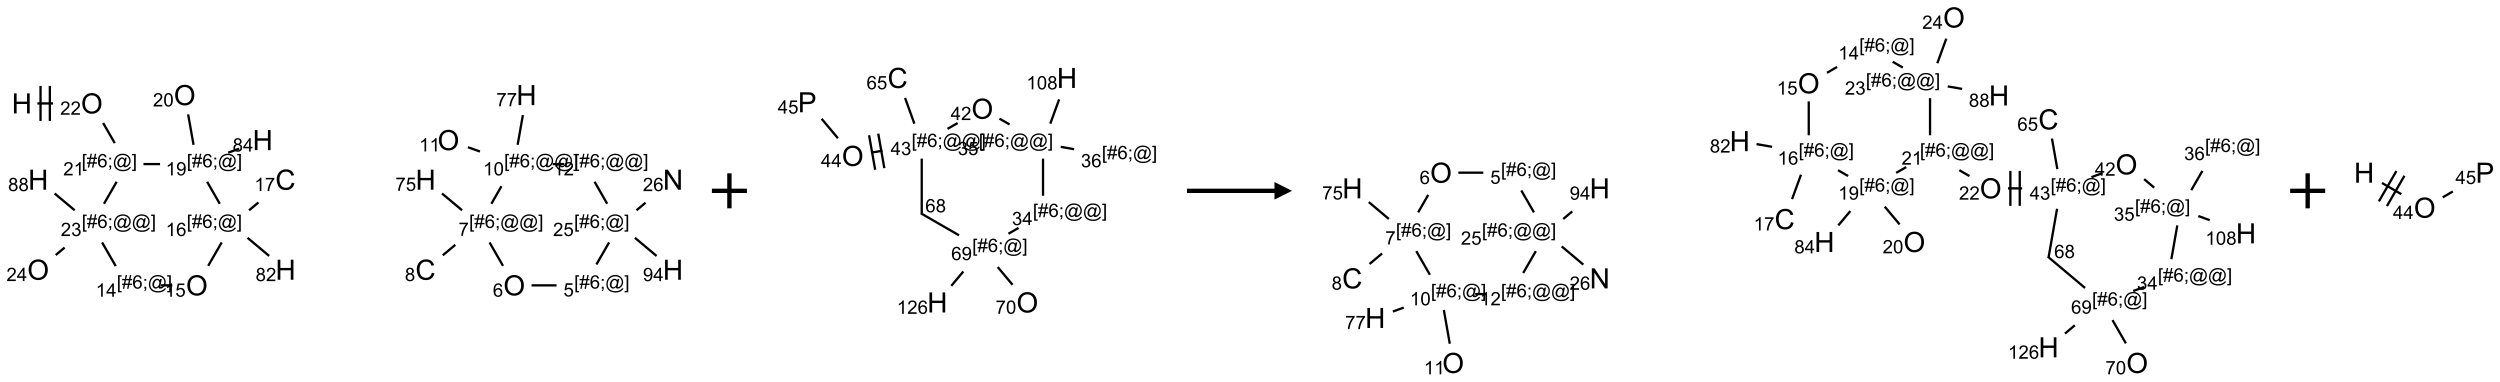 <?xml version="1.0" encoding="UTF-8"?>
<svg xmlns="http://www.w3.org/2000/svg" xmlns:xlink="http://www.w3.org/1999/xlink" width="1428" height="218" viewBox="0 0 1428 218">
<defs>
<g>
<g id="glyph-0-0">
<path d="M 2 0 L 2 -10 L 10 -10 L 10 0 Z M 2.25 -0.25 L 9.75 -0.25 L 9.75 -9.75 L 2.25 -9.75 Z M 2.25 -0.25 "/>
</g>
<g id="glyph-0-1">
<path d="M 1.281 0 L 1.281 -11.453 L 2.797 -11.453 L 2.797 -6.75 L 8.75 -6.75 L 8.75 -11.453 L 10.266 -11.453 L 10.266 0 L 8.75 0 L 8.75 -5.398 L 2.797 -5.398 L 2.797 0 Z M 1.281 0 "/>
</g>
<g id="glyph-0-2">
<path d="M 0.773 -5.578 C 0.773 -7.48 1.285 -8.969 2.305 -10.043 C 3.324 -11.117 4.645 -11.656 6.258 -11.656 C 7.316 -11.656 8.27 -11.402 9.117 -10.898 C 9.965 -10.395 10.613 -9.688 11.059 -8.785 C 11.504 -7.883 11.727 -6.855 11.727 -5.711 C 11.727 -4.551 11.492 -3.512 11.023 -2.594 C 10.555 -1.676 9.891 -0.984 9.031 -0.512 C 8.172 -0.039 7.246 0.195 6.25 0.195 C 5.172 0.195 4.207 -0.066 3.359 -0.586 C 2.512 -1.105 1.867 -1.816 1.43 -2.719 C 0.992 -3.621 0.773 -4.574 0.773 -5.578 Z M 2.336 -5.555 C 2.336 -4.176 2.707 -3.086 3.449 -2.293 C 4.191 -1.5 5.121 -1.102 6.242 -1.102 C 7.383 -1.102 8.32 -1.504 9.059 -2.305 C 9.797 -3.105 10.164 -4.246 10.164 -5.719 C 10.164 -6.652 10.008 -7.465 9.691 -8.16 C 9.375 -8.855 8.914 -9.395 8.309 -9.777 C 7.703 -10.16 7.02 -10.352 6.266 -10.352 C 5.191 -10.352 4.27 -9.984 3.496 -9.246 C 2.723 -8.508 2.336 -7.277 2.336 -5.555 Z M 2.336 -5.555 "/>
</g>
<g id="glyph-0-3">
<path d="M 9.406 -4.016 L 10.922 -3.633 C 10.605 -2.387 10.031 -1.438 9.207 -0.785 C 8.383 -0.133 7.371 0.195 6.18 0.195 C 4.945 0.195 3.941 -0.055 3.168 -0.559 C 2.395 -1.062 1.805 -1.789 1.402 -2.742 C 1 -3.695 0.797 -4.719 0.797 -5.812 C 0.797 -7.004 1.023 -8.047 1.48 -8.934 C 1.938 -9.82 2.586 -10.496 3.426 -10.957 C 4.266 -11.418 5.191 -11.648 6.203 -11.648 C 7.348 -11.648 8.312 -11.355 9.094 -10.773 C 9.875 -10.191 10.418 -9.371 10.727 -8.312 L 9.234 -7.961 C 8.969 -8.793 8.582 -9.402 8.078 -9.781 C 7.574 -10.16 6.938 -10.352 6.172 -10.352 C 5.293 -10.352 4.555 -10.141 3.965 -9.719 C 3.375 -9.297 2.957 -8.73 2.719 -8.02 C 2.48 -7.309 2.359 -6.574 2.359 -5.82 C 2.359 -4.848 2.5 -3.996 2.785 -3.27 C 3.07 -2.543 3.512 -2 4.109 -1.641 C 4.707 -1.281 5.355 -1.102 6.055 -1.102 C 6.902 -1.102 7.621 -1.348 8.211 -1.836 C 8.801 -2.324 9.199 -3.051 9.406 -4.016 Z M 9.406 -4.016 "/>
</g>
<g id="glyph-0-4">
<path d="M 1.219 0 L 1.219 -11.453 L 2.773 -11.453 L 8.789 -2.461 L 8.789 -11.453 L 10.242 -11.453 L 10.242 0 L 8.688 0 L 2.672 -9 L 2.672 0 Z M 1.219 0 "/>
</g>
<g id="glyph-0-5">
<path d="M 1.234 0 L 1.234 -11.453 L 5.555 -11.453 C 6.316 -11.453 6.895 -11.418 7.297 -11.344 C 7.859 -11.25 8.332 -11.07 8.711 -10.809 C 9.09 -10.547 9.398 -10.176 9.629 -9.703 C 9.859 -9.23 9.977 -8.707 9.977 -8.141 C 9.977 -7.168 9.668 -6.344 9.047 -5.668 C 8.426 -4.992 7.309 -4.656 5.688 -4.656 L 2.75 -4.656 L 2.75 0 Z M 2.75 -6.008 L 5.711 -6.008 C 6.691 -6.008 7.387 -6.191 7.797 -6.555 C 8.207 -6.918 8.414 -7.434 8.414 -8.094 C 8.414 -8.574 8.293 -8.984 8.051 -9.324 C 7.809 -9.664 7.488 -9.891 7.094 -10 C 6.84 -10.066 6.367 -10.102 5.68 -10.102 L 2.75 -10.102 Z M 2.75 -6.008 "/>
</g>
<g id="glyph-1-0">
<path d="M 1.332 0 L 1.332 -6.668 L 6.668 -6.668 L 6.668 0 Z M 1.5 -0.168 L 6.5 -0.168 L 6.5 -6.5 L 1.5 -6.5 Z M 1.5 -0.168 "/>
</g>
<g id="glyph-1-1">
<path d="M 5.371 -0.902 L 5.371 0 L 0.324 0 C 0.316 -0.227 0.352 -0.441 0.434 -0.652 C 0.562 -0.996 0.766 -1.332 1.051 -1.668 C 1.332 -2 1.742 -2.387 2.277 -2.824 C 3.105 -3.504 3.668 -4.043 3.957 -4.441 C 4.25 -4.84 4.395 -5.215 4.395 -5.566 C 4.395 -5.938 4.262 -6.254 3.996 -6.508 C 3.73 -6.762 3.387 -6.891 2.957 -6.891 C 2.508 -6.891 2.145 -6.754 1.875 -6.484 C 1.605 -6.215 1.469 -5.84 1.465 -5.359 L 0.5 -5.457 C 0.566 -6.176 0.812 -6.727 1.246 -7.102 C 1.676 -7.477 2.254 -7.668 2.98 -7.668 C 3.711 -7.668 4.293 -7.465 4.719 -7.059 C 5.145 -6.652 5.359 -6.148 5.359 -5.547 C 5.359 -5.242 5.297 -4.941 5.172 -4.645 C 5.047 -4.352 4.84 -4.039 4.551 -3.715 C 4.262 -3.387 3.777 -2.938 3.105 -2.371 C 2.543 -1.898 2.18 -1.578 2.02 -1.41 C 1.859 -1.242 1.73 -1.07 1.625 -0.902 Z M 5.371 -0.902 "/>
</g>
<g id="glyph-1-2">
<path d="M 0.723 2.121 L 0.723 -7.637 L 2.793 -7.637 L 2.793 -6.859 L 1.66 -6.859 L 1.66 1.344 L 2.793 1.344 L 2.793 2.121 Z M 0.723 2.121 "/>
</g>
<g id="glyph-1-3">
<path d="M 0.535 0.129 L 0.988 -2.09 L 0.109 -2.09 L 0.109 -2.863 L 1.145 -2.863 L 1.531 -4.754 L 0.109 -4.754 L 0.109 -5.531 L 1.688 -5.531 L 2.141 -7.766 L 2.922 -7.766 L 2.469 -5.531 L 4.109 -5.531 L 4.562 -7.766 L 5.348 -7.766 L 4.895 -5.531 L 5.797 -5.531 L 5.797 -4.754 L 4.738 -4.754 L 4.348 -2.863 L 5.797 -2.863 L 5.797 -2.09 L 4.191 -2.09 L 3.738 0.129 L 2.957 0.129 L 3.406 -2.09 L 1.77 -2.09 L 1.316 0.129 Z M 1.926 -2.863 L 3.562 -2.863 L 3.953 -4.754 L 2.312 -4.754 Z M 1.926 -2.863 "/>
</g>
<g id="glyph-1-4">
<path d="M 5.309 -5.766 L 4.375 -5.691 C 4.293 -6.059 4.172 -6.328 4.02 -6.496 C 3.766 -6.762 3.453 -6.895 3.082 -6.895 C 2.785 -6.895 2.523 -6.812 2.297 -6.645 C 2 -6.43 1.77 -6.117 1.598 -5.703 C 1.43 -5.289 1.34 -4.703 1.332 -3.938 C 1.559 -4.281 1.836 -4.535 2.16 -4.703 C 2.488 -4.871 2.828 -4.953 3.188 -4.953 C 3.812 -4.953 4.344 -4.723 4.785 -4.262 C 5.223 -3.801 5.441 -3.207 5.441 -2.48 C 5.441 -2 5.34 -1.555 5.133 -1.145 C 4.926 -0.73 4.641 -0.418 4.281 -0.199 C 3.922 0.02 3.512 0.129 3.051 0.129 C 2.27 0.129 1.633 -0.156 1.141 -0.73 C 0.648 -1.305 0.402 -2.254 0.402 -3.574 C 0.402 -5.051 0.672 -6.121 1.219 -6.793 C 1.695 -7.375 2.336 -7.668 3.141 -7.668 C 3.742 -7.668 4.234 -7.5 4.617 -7.16 C 5 -6.824 5.23 -6.359 5.309 -5.766 Z M 1.48 -2.473 C 1.48 -2.152 1.547 -1.844 1.684 -1.547 C 1.82 -1.25 2.016 -1.027 2.262 -0.871 C 2.508 -0.719 2.766 -0.641 3.035 -0.641 C 3.434 -0.641 3.773 -0.801 4.059 -1.121 C 4.344 -1.441 4.484 -1.875 4.484 -2.422 C 4.484 -2.949 4.344 -3.367 4.062 -3.668 C 3.781 -3.973 3.426 -4.125 3 -4.125 C 2.578 -4.125 2.219 -3.973 1.922 -3.668 C 1.625 -3.363 1.48 -2.969 1.48 -2.473 Z M 1.48 -2.473 "/>
</g>
<g id="glyph-1-5">
<path d="M 0.949 -4.465 L 0.949 -5.531 L 2.016 -5.531 L 2.016 -4.465 Z M 0.949 0 L 0.949 -1.066 L 2.016 -1.066 L 2.016 0 C 2.016 0.391 1.945 0.711 1.809 0.949 C 1.668 1.191 1.449 1.379 1.145 1.512 L 0.887 1.109 C 1.082 1.023 1.23 0.895 1.324 0.727 C 1.418 0.559 1.469 0.316 1.48 0 Z M 0.949 0 "/>
</g>
<g id="glyph-1-6">
<path d="M 6.047 -0.848 C 5.82 -0.59 5.57 -0.379 5.289 -0.223 C 5.008 -0.062 4.73 0.016 4.449 0.016 C 4.141 0.016 3.84 -0.074 3.547 -0.254 C 3.254 -0.434 3.02 -0.715 2.836 -1.09 C 2.652 -1.465 2.562 -1.875 2.562 -2.324 C 2.562 -2.875 2.703 -3.43 2.988 -3.98 C 3.27 -4.535 3.621 -4.953 4.043 -5.23 C 4.461 -5.508 4.871 -5.645 5.266 -5.645 C 5.566 -5.645 5.855 -5.566 6.129 -5.41 C 6.402 -5.25 6.641 -5.012 6.84 -4.688 L 7.016 -5.496 L 7.949 -5.496 L 7.199 -2 C 7.094 -1.516 7.043 -1.246 7.043 -1.191 C 7.043 -1.098 7.078 -1.02 7.148 -0.949 C 7.219 -0.883 7.305 -0.848 7.406 -0.848 C 7.59 -0.848 7.832 -0.953 8.129 -1.168 C 8.527 -1.445 8.84 -1.816 9.07 -2.285 C 9.301 -2.75 9.418 -3.234 9.418 -3.73 C 9.418 -4.309 9.27 -4.852 8.973 -5.355 C 8.676 -5.859 8.23 -6.262 7.645 -6.562 C 7.055 -6.863 6.406 -7.016 5.691 -7.016 C 4.879 -7.016 4.137 -6.824 3.465 -6.445 C 2.793 -6.066 2.273 -5.52 1.902 -4.809 C 1.535 -4.098 1.348 -3.34 1.348 -2.527 C 1.348 -1.676 1.535 -0.941 1.902 -0.328 C 2.273 0.285 2.809 0.742 3.508 1.035 C 4.207 1.328 4.984 1.473 5.832 1.473 C 6.742 1.473 7.504 1.32 8.121 1.016 C 8.734 0.711 9.195 0.34 9.5 -0.098 L 10.441 -0.098 C 10.266 0.266 9.961 0.637 9.531 1.016 C 9.102 1.395 8.59 1.695 7.996 1.914 C 7.402 2.133 6.688 2.246 5.848 2.246 C 5.078 2.246 4.367 2.145 3.715 1.949 C 3.066 1.75 2.512 1.453 2.051 1.055 C 1.594 0.656 1.25 0.199 1.016 -0.316 C 0.723 -0.973 0.578 -1.684 0.578 -2.441 C 0.578 -3.289 0.75 -4.098 1.098 -4.863 C 1.523 -5.805 2.125 -6.527 2.902 -7.027 C 3.684 -7.527 4.629 -7.777 5.738 -7.777 C 6.602 -7.777 7.375 -7.602 8.059 -7.246 C 8.746 -6.895 9.285 -6.371 9.684 -5.672 C 10.02 -5.07 10.188 -4.418 10.188 -3.715 C 10.188 -2.707 9.832 -1.812 9.125 -1.031 C 8.492 -0.328 7.801 0.02 7.051 0.02 C 6.812 0.02 6.617 -0.016 6.473 -0.09 C 6.324 -0.16 6.215 -0.266 6.145 -0.402 C 6.102 -0.488 6.066 -0.637 6.047 -0.848 Z M 3.527 -2.262 C 3.527 -1.785 3.641 -1.414 3.863 -1.152 C 4.09 -0.887 4.348 -0.754 4.641 -0.754 C 4.836 -0.754 5.039 -0.812 5.254 -0.93 C 5.469 -1.047 5.676 -1.219 5.871 -1.449 C 6.066 -1.676 6.23 -1.969 6.355 -2.32 C 6.48 -2.672 6.543 -3.027 6.543 -3.379 C 6.543 -3.852 6.426 -4.219 6.191 -4.48 C 5.957 -4.738 5.672 -4.871 5.332 -4.871 C 5.109 -4.871 4.902 -4.812 4.707 -4.699 C 4.512 -4.586 4.32 -4.406 4.137 -4.156 C 3.953 -3.906 3.805 -3.602 3.691 -3.246 C 3.582 -2.887 3.527 -2.559 3.527 -2.262 Z M 3.527 -2.262 "/>
</g>
<g id="glyph-1-7">
<path d="M 2.27 2.121 L 0.203 2.121 L 0.203 1.344 L 1.332 1.344 L 1.332 -6.859 L 0.203 -6.859 L 0.203 -7.637 L 2.27 -7.637 Z M 2.27 2.121 "/>
</g>
<g id="glyph-1-8">
<path d="M 3.973 0 L 3.035 0 L 3.035 -5.973 C 2.809 -5.758 2.516 -5.543 2.148 -5.328 C 1.781 -5.113 1.453 -4.953 1.16 -4.844 L 1.16 -5.75 C 1.684 -5.996 2.145 -6.297 2.535 -6.645 C 2.93 -6.996 3.207 -7.336 3.371 -7.668 L 3.973 -7.668 Z M 3.973 0 "/>
</g>
<g id="glyph-1-9">
<path d="M 0.582 -1.766 L 1.484 -1.848 C 1.562 -1.426 1.707 -1.117 1.922 -0.926 C 2.137 -0.734 2.414 -0.641 2.75 -0.641 C 3.039 -0.641 3.289 -0.707 3.508 -0.84 C 3.727 -0.973 3.902 -1.148 4.043 -1.367 C 4.18 -1.586 4.297 -1.887 4.391 -2.262 C 4.484 -2.637 4.531 -3.016 4.531 -3.406 C 4.531 -3.449 4.531 -3.512 4.527 -3.594 C 4.34 -3.297 4.082 -3.055 3.758 -2.867 C 3.434 -2.68 3.082 -2.59 2.703 -2.59 C 2.07 -2.59 1.535 -2.816 1.098 -3.277 C 0.66 -3.734 0.441 -4.34 0.441 -5.09 C 0.441 -5.863 0.672 -6.484 1.129 -6.957 C 1.586 -7.43 2.156 -7.668 2.844 -7.668 C 3.34 -7.668 3.793 -7.531 4.207 -7.266 C 4.617 -7 4.93 -6.617 5.145 -6.121 C 5.355 -5.629 5.465 -4.91 5.465 -3.973 C 5.465 -2.996 5.359 -2.223 5.145 -1.645 C 4.934 -1.066 4.617 -0.625 4.199 -0.324 C 3.781 -0.02 3.293 0.129 2.73 0.129 C 2.133 0.129 1.645 -0.035 1.266 -0.367 C 0.887 -0.699 0.66 -1.164 0.582 -1.766 Z M 4.422 -5.137 C 4.422 -5.676 4.277 -6.102 3.992 -6.418 C 3.707 -6.734 3.359 -6.891 2.957 -6.891 C 2.543 -6.891 2.18 -6.719 1.871 -6.379 C 1.562 -6.039 1.406 -5.598 1.406 -5.059 C 1.406 -4.57 1.555 -4.176 1.848 -3.871 C 2.141 -3.566 2.5 -3.418 2.934 -3.418 C 3.367 -3.418 3.723 -3.57 4.004 -3.871 C 4.281 -4.176 4.422 -4.598 4.422 -5.137 Z M 4.422 -5.137 "/>
</g>
<g id="glyph-1-10">
<path d="M 0.441 -3.766 C 0.441 -4.668 0.535 -5.395 0.723 -5.945 C 0.906 -6.496 1.184 -6.922 1.551 -7.219 C 1.918 -7.516 2.375 -7.668 2.934 -7.668 C 3.344 -7.668 3.703 -7.586 4.012 -7.418 C 4.32 -7.254 4.574 -7.016 4.777 -6.707 C 4.977 -6.395 5.137 -6.016 5.25 -5.57 C 5.363 -5.125 5.422 -4.523 5.422 -3.766 C 5.422 -2.871 5.328 -2.148 5.145 -1.598 C 4.961 -1.047 4.688 -0.621 4.32 -0.32 C 3.953 -0.02 3.492 0.129 2.934 0.129 C 2.195 0.129 1.617 -0.133 1.199 -0.66 C 0.695 -1.297 0.441 -2.332 0.441 -3.766 Z M 1.406 -3.766 C 1.406 -2.512 1.555 -1.68 1.848 -1.262 C 2.141 -0.848 2.5 -0.641 2.934 -0.641 C 3.363 -0.641 3.727 -0.848 4.02 -1.266 C 4.312 -1.684 4.457 -2.516 4.457 -3.766 C 4.457 -5.023 4.312 -5.859 4.02 -6.27 C 3.727 -6.684 3.359 -6.891 2.922 -6.891 C 2.492 -6.891 2.148 -6.707 1.891 -6.344 C 1.566 -5.879 1.406 -5.02 1.406 -3.766 Z M 1.406 -3.766 "/>
</g>
<g id="glyph-1-11">
<path d="M 1.887 -4.141 C 1.496 -4.281 1.207 -4.484 1.02 -4.75 C 0.832 -5.016 0.738 -5.328 0.738 -5.699 C 0.738 -6.254 0.938 -6.719 1.34 -7.098 C 1.738 -7.477 2.27 -7.668 2.934 -7.668 C 3.598 -7.668 4.137 -7.473 4.543 -7.086 C 4.949 -6.699 5.152 -6.227 5.152 -5.672 C 5.152 -5.316 5.059 -5.008 4.871 -4.746 C 4.688 -4.484 4.406 -4.281 4.027 -4.141 C 4.496 -3.988 4.852 -3.742 5.098 -3.402 C 5.34 -3.062 5.465 -2.656 5.465 -2.184 C 5.465 -1.531 5.234 -0.98 4.77 -0.535 C 4.309 -0.09 3.703 0.129 2.949 0.129 C 2.195 0.129 1.586 -0.094 1.125 -0.539 C 0.664 -0.984 0.434 -1.543 0.434 -2.207 C 0.434 -2.703 0.559 -3.121 0.809 -3.457 C 1.062 -3.793 1.422 -4.02 1.887 -4.141 Z M 1.699 -5.73 C 1.699 -5.367 1.812 -5.074 2.047 -4.844 C 2.281 -4.613 2.582 -4.5 2.953 -4.5 C 3.312 -4.5 3.609 -4.613 3.84 -4.84 C 4.07 -5.066 4.188 -5.348 4.188 -5.676 C 4.188 -6.02 4.07 -6.309 3.832 -6.543 C 3.594 -6.777 3.297 -6.895 2.941 -6.895 C 2.586 -6.895 2.289 -6.781 2.051 -6.551 C 1.816 -6.324 1.699 -6.047 1.699 -5.73 Z M 1.395 -2.203 C 1.395 -1.938 1.461 -1.676 1.586 -1.426 C 1.711 -1.176 1.902 -0.984 2.152 -0.848 C 2.402 -0.711 2.672 -0.641 2.957 -0.641 C 3.406 -0.641 3.777 -0.785 4.066 -1.074 C 4.359 -1.363 4.504 -1.727 4.504 -2.172 C 4.504 -2.625 4.355 -2.996 4.055 -3.293 C 3.754 -3.586 3.379 -3.734 2.926 -3.734 C 2.484 -3.734 2.121 -3.59 1.832 -3.297 C 1.543 -3.004 1.395 -2.641 1.395 -2.203 Z M 1.395 -2.203 "/>
</g>
<g id="glyph-1-12">
<path d="M 3.449 0 L 3.449 -1.828 L 0.137 -1.828 L 0.137 -2.688 L 3.621 -7.637 L 4.387 -7.637 L 4.387 -2.688 L 5.418 -2.688 L 5.418 -1.828 L 4.387 -1.828 L 4.387 0 Z M 3.449 -2.688 L 3.449 -6.129 L 1.059 -2.688 Z M 3.449 -2.688 "/>
</g>
<g id="glyph-1-13">
<path d="M 0.504 -6.637 L 0.504 -7.535 L 5.449 -7.535 L 5.449 -6.809 C 4.961 -6.289 4.48 -5.602 4.004 -4.746 C 3.527 -3.887 3.156 -3.004 2.895 -2.098 C 2.707 -1.461 2.59 -0.762 2.535 0 L 1.574 0 C 1.582 -0.602 1.703 -1.328 1.926 -2.176 C 2.152 -3.027 2.477 -3.848 2.898 -4.637 C 3.32 -5.426 3.77 -6.094 4.246 -6.637 Z M 0.504 -6.637 "/>
</g>
<g id="glyph-1-14">
<path d="M 0.441 -2 L 1.426 -2.082 C 1.5 -1.605 1.668 -1.242 1.934 -1.004 C 2.199 -0.762 2.52 -0.641 2.895 -0.641 C 3.348 -0.641 3.73 -0.812 4.043 -1.152 C 4.355 -1.492 4.512 -1.941 4.512 -2.504 C 4.512 -3.039 4.359 -3.461 4.059 -3.77 C 3.758 -4.078 3.367 -4.234 2.879 -4.234 C 2.578 -4.234 2.305 -4.164 2.062 -4.027 C 1.82 -3.891 1.629 -3.715 1.488 -3.496 L 0.609 -3.609 L 1.348 -7.531 L 5.145 -7.531 L 5.145 -6.637 L 2.098 -6.637 L 1.688 -4.582 C 2.145 -4.902 2.625 -5.062 3.129 -5.062 C 3.797 -5.062 4.359 -4.832 4.816 -4.371 C 5.277 -3.91 5.504 -3.312 5.504 -2.59 C 5.504 -1.898 5.305 -1.301 4.902 -0.797 C 4.41 -0.18 3.742 0.129 2.895 0.129 C 2.199 0.129 1.633 -0.062 1.195 -0.453 C 0.758 -0.844 0.504 -1.359 0.441 -2 Z M 0.441 -2 "/>
</g>
<g id="glyph-1-15">
<path d="M 0.449 -2.016 L 1.387 -2.141 C 1.492 -1.609 1.676 -1.227 1.934 -0.992 C 2.191 -0.758 2.508 -0.641 2.879 -0.641 C 3.32 -0.641 3.695 -0.793 3.996 -1.098 C 4.301 -1.402 4.453 -1.781 4.453 -2.234 C 4.453 -2.664 4.312 -3.02 4.031 -3.301 C 3.75 -3.578 3.391 -3.719 2.957 -3.719 C 2.781 -3.719 2.562 -3.684 2.297 -3.613 L 2.402 -4.438 C 2.465 -4.43 2.516 -4.426 2.551 -4.426 C 2.949 -4.426 3.312 -4.531 3.629 -4.738 C 3.949 -4.949 4.109 -5.27 4.109 -5.703 C 4.109 -6.047 3.992 -6.332 3.762 -6.559 C 3.527 -6.785 3.227 -6.895 2.859 -6.895 C 2.496 -6.895 2.191 -6.781 1.949 -6.551 C 1.707 -6.324 1.547 -5.98 1.48 -5.52 L 0.543 -5.688 C 0.656 -6.316 0.918 -6.805 1.324 -7.148 C 1.73 -7.492 2.234 -7.668 2.84 -7.668 C 3.254 -7.668 3.641 -7.578 3.988 -7.398 C 4.34 -7.219 4.609 -6.977 4.793 -6.668 C 4.98 -6.359 5.074 -6.031 5.074 -5.684 C 5.074 -5.352 4.984 -5.051 4.809 -4.781 C 4.629 -4.512 4.367 -4.297 4.02 -4.137 C 4.473 -4.031 4.824 -3.816 5.074 -3.488 C 5.324 -3.16 5.449 -2.75 5.449 -2.254 C 5.449 -1.59 5.203 -1.023 4.719 -0.559 C 4.234 -0.098 3.617 0.137 2.875 0.137 C 2.203 0.137 1.648 -0.062 1.207 -0.465 C 0.762 -0.863 0.512 -1.379 0.449 -2.016 Z M 0.449 -2.016 "/>
</g>
</g>
</defs>
<path fill="none" stroke-width="0.033" stroke-linecap="butt" stroke-linejoin="miter" stroke="rgb(0%, 0%, 0%)" stroke-opacity="1" stroke-miterlimit="10" d="M 0.222 0.119 L 0.445 0.119 " transform="matrix(40, 0, 0, 40, 12.469, 54.32)"/>
<path fill="none" stroke-width="0.033" stroke-linecap="butt" stroke-linejoin="miter" stroke="rgb(0%, 0%, 0%)" stroke-opacity="1" stroke-miterlimit="10" d="M 0.4 0.369 L 0.4 -0.131 " transform="matrix(40, 0, 0, 40, 12.469, 54.32)"/>
<path fill="none" stroke-width="0.033" stroke-linecap="butt" stroke-linejoin="miter" stroke="rgb(0%, 0%, 0%)" stroke-opacity="1" stroke-miterlimit="10" d="M 0.267 0.369 L 0.267 -0.131 " transform="matrix(40, 0, 0, 40, 12.469, 54.32)"/>
<path fill="none" stroke-width="0.033" stroke-linecap="butt" stroke-linejoin="miter" stroke="rgb(0%, 0%, 0%)" stroke-opacity="1" stroke-miterlimit="10" d="M 1.161 0.398 L 1.327 0.686 " transform="matrix(40, 0, 0, 40, 12.469, 54.32)"/>
<path fill="none" stroke-width="0.033" stroke-linecap="butt" stroke-linejoin="miter" stroke="rgb(0%, 0%, 0%)" stroke-opacity="1" stroke-miterlimit="10" d="M 1.737 0.985 L 1.974 0.985 " transform="matrix(40, 0, 0, 40, 12.469, 54.32)"/>
<path fill="none" stroke-width="0.033" stroke-linecap="butt" stroke-linejoin="miter" stroke="rgb(0%, 0%, 0%)" stroke-opacity="1" stroke-miterlimit="10" d="M 2.452 0.71 L 2.375 0.275 " transform="matrix(40, 0, 0, 40, 12.469, 54.32)"/>
<path fill="none" stroke-width="0.033" stroke-linecap="butt" stroke-linejoin="miter" stroke="rgb(0%, 0%, 0%)" stroke-opacity="1" stroke-miterlimit="10" d="M 2.947 0.822 L 3.104 0.765 " transform="matrix(40, 0, 0, 40, 12.469, 54.32)"/>
<path fill="none" stroke-width="0.033" stroke-linecap="butt" stroke-linejoin="miter" stroke="rgb(0%, 0%, 0%)" stroke-opacity="1" stroke-miterlimit="10" d="M 2.646 1.238 L 2.827 1.552 " transform="matrix(40, 0, 0, 40, 12.469, 54.32)"/>
<path fill="none" stroke-width="0.033" stroke-linecap="butt" stroke-linejoin="miter" stroke="rgb(0%, 0%, 0%)" stroke-opacity="1" stroke-miterlimit="10" d="M 3.245 1.645 L 3.379 1.533 " transform="matrix(40, 0, 0, 40, 12.469, 54.32)"/>
<path fill="none" stroke-width="0.033" stroke-linecap="butt" stroke-linejoin="miter" stroke="rgb(0%, 0%, 0%)" stroke-opacity="1" stroke-miterlimit="10" d="M 3.223 2.038 L 3.532 2.297 " transform="matrix(40, 0, 0, 40, 12.469, 54.32)"/>
<path fill="none" stroke-width="0.033" stroke-linecap="butt" stroke-linejoin="miter" stroke="rgb(0%, 0%, 0%)" stroke-opacity="1" stroke-miterlimit="10" d="M 2.854 2.104 L 2.661 2.438 " transform="matrix(40, 0, 0, 40, 12.469, 54.32)"/>
<path fill="none" stroke-width="0.033" stroke-linecap="butt" stroke-linejoin="miter" stroke="rgb(0%, 0%, 0%)" stroke-opacity="1" stroke-miterlimit="10" d="M 2.149 2.717 L 1.982 2.717 " transform="matrix(40, 0, 0, 40, 12.469, 54.32)"/>
<path fill="none" stroke-width="0.033" stroke-linecap="butt" stroke-linejoin="miter" stroke="rgb(0%, 0%, 0%)" stroke-opacity="1" stroke-miterlimit="10" d="M 1.341 2.442 L 1.146 2.104 " transform="matrix(40, 0, 0, 40, 12.469, 54.32)"/>
<path fill="none" stroke-width="0.033" stroke-linecap="butt" stroke-linejoin="miter" stroke="rgb(0%, 0%, 0%)" stroke-opacity="1" stroke-miterlimit="10" d="M 1.173 1.552 L 1.354 1.238 " transform="matrix(40, 0, 0, 40, 12.469, 54.32)"/>
<path fill="none" stroke-width="0.033" stroke-linecap="butt" stroke-linejoin="miter" stroke="rgb(0%, 0%, 0%)" stroke-opacity="1" stroke-miterlimit="10" d="M 0.611 2.177 L 0.484 2.284 " transform="matrix(40, 0, 0, 40, 12.469, 54.32)"/>
<path fill="none" stroke-width="0.033" stroke-linecap="butt" stroke-linejoin="miter" stroke="rgb(0%, 0%, 0%)" stroke-opacity="1" stroke-miterlimit="10" d="M 0.755 1.645 L 0.468 1.405 " transform="matrix(40, 0, 0, 40, 12.469, 54.32)"/>
<path fill="none" stroke-width="0.033" stroke-linecap="butt" stroke-linejoin="miter" stroke="rgb(0%, 0%, 0%)" stroke-opacity="1" stroke-miterlimit="10" d="M 6.37 0.744 L 6.542 0.806 " transform="matrix(40, 0, 0, 40, 12.469, 54.32)"/>
<path fill="none" stroke-width="0.033" stroke-linecap="butt" stroke-linejoin="miter" stroke="rgb(0%, 0%, 0%)" stroke-opacity="1" stroke-miterlimit="10" d="M 7.581 0.985 L 7.747 0.985 " transform="matrix(40, 0, 0, 40, 12.469, 54.32)"/>
<path fill="none" stroke-width="0.033" stroke-linecap="butt" stroke-linejoin="miter" stroke="rgb(0%, 0%, 0%)" stroke-opacity="1" stroke-miterlimit="10" d="M 8.179 1.238 L 8.359 1.552 " transform="matrix(40, 0, 0, 40, 12.469, 54.32)"/>
<path fill="none" stroke-width="0.033" stroke-linecap="butt" stroke-linejoin="miter" stroke="rgb(0%, 0%, 0%)" stroke-opacity="1" stroke-miterlimit="10" d="M 8.386 2.104 L 8.205 2.418 " transform="matrix(40, 0, 0, 40, 12.469, 54.32)"/>
<path fill="none" stroke-width="0.033" stroke-linecap="butt" stroke-linejoin="miter" stroke="rgb(0%, 0%, 0%)" stroke-opacity="1" stroke-miterlimit="10" d="M 7.636 2.717 L 7.279 2.717 " transform="matrix(40, 0, 0, 40, 12.469, 54.32)"/>
<path fill="none" stroke-width="0.033" stroke-linecap="butt" stroke-linejoin="miter" stroke="rgb(0%, 0%, 0%)" stroke-opacity="1" stroke-miterlimit="10" d="M 6.871 2.438 L 6.679 2.104 " transform="matrix(40, 0, 0, 40, 12.469, 54.32)"/>
<path fill="none" stroke-width="0.033" stroke-linecap="butt" stroke-linejoin="miter" stroke="rgb(0%, 0%, 0%)" stroke-opacity="1" stroke-miterlimit="10" d="M 6.705 1.552 L 6.849 1.301 " transform="matrix(40, 0, 0, 40, 12.469, 54.32)"/>
<path fill="none" stroke-width="0.033" stroke-linecap="butt" stroke-linejoin="miter" stroke="rgb(0%, 0%, 0%)" stroke-opacity="1" stroke-miterlimit="10" d="M 6.19 2.138 L 6.011 2.288 " transform="matrix(40, 0, 0, 40, 12.469, 54.32)"/>
<path fill="none" stroke-width="0.033" stroke-linecap="butt" stroke-linejoin="miter" stroke="rgb(0%, 0%, 0%)" stroke-opacity="1" stroke-miterlimit="10" d="M 6.287 1.645 L 6 1.405 " transform="matrix(40, 0, 0, 40, 12.469, 54.32)"/>
<path fill="none" stroke-width="0.033" stroke-linecap="butt" stroke-linejoin="miter" stroke="rgb(0%, 0%, 0%)" stroke-opacity="1" stroke-miterlimit="10" d="M 8.777 1.645 L 8.906 1.537 " transform="matrix(40, 0, 0, 40, 12.469, 54.32)"/>
<path fill="none" stroke-width="0.033" stroke-linecap="butt" stroke-linejoin="miter" stroke="rgb(0%, 0%, 0%)" stroke-opacity="1" stroke-miterlimit="10" d="M 8.755 2.038 L 9.064 2.297 " transform="matrix(40, 0, 0, 40, 12.469, 54.32)"/>
<path fill="none" stroke-width="0.033" stroke-linecap="butt" stroke-linejoin="miter" stroke="rgb(0%, 0%, 0%)" stroke-opacity="1" stroke-miterlimit="10" d="M 7.08 0.71 L 7.155 0.286 " transform="matrix(40, 0, 0, 40, 12.469, 54.32)"/>
<g fill="rgb(0%, 0%, 0%)" fill-opacity="1">
<use xlink:href="#glyph-0-1" x="6.695" y="64.801"/>
</g>
<g fill="rgb(0%, 0%, 0%)" fill-opacity="1">
<use xlink:href="#glyph-0-2" x="46.219" y="64.805"/>
</g>
<g fill="rgb(0%, 0%, 0%)" fill-opacity="1">
<use xlink:href="#glyph-1-1" x="34.359" y="65.551"/>
<use xlink:href="#glyph-1-1" x="40.292" y="65.551"/>
</g>
<g fill="rgb(0%, 0%, 0%)" fill-opacity="1">
<use xlink:href="#glyph-1-2" x="46.641" y="95.566"/>
<use xlink:href="#glyph-1-3" x="49.604" y="95.566"/>
<use xlink:href="#glyph-1-4" x="55.536" y="95.566"/>
<use xlink:href="#glyph-1-5" x="61.469" y="95.566"/>
<use xlink:href="#glyph-1-6" x="64.432" y="95.566"/>
<use xlink:href="#glyph-1-7" x="75.26" y="95.566"/>
</g>
<g fill="rgb(0%, 0%, 0%)" fill-opacity="1">
<use xlink:href="#glyph-1-1" x="36.125" y="100.191"/>
<use xlink:href="#glyph-1-8" x="42.057" y="100.191"/>
</g>
<g fill="rgb(0%, 0%, 0%)" fill-opacity="1">
<use xlink:href="#glyph-1-2" x="106.68" y="95.566"/>
<use xlink:href="#glyph-1-3" x="109.643" y="95.566"/>
<use xlink:href="#glyph-1-4" x="115.576" y="95.566"/>
<use xlink:href="#glyph-1-5" x="121.508" y="95.566"/>
<use xlink:href="#glyph-1-6" x="124.471" y="95.566"/>
<use xlink:href="#glyph-1-7" x="135.299" y="95.566"/>
</g>
<g fill="rgb(0%, 0%, 0%)" fill-opacity="1">
<use xlink:href="#glyph-1-8" x="94.676" y="100.191"/>
<use xlink:href="#glyph-1-9" x="100.608" y="100.191"/>
</g>
<g fill="rgb(0%, 0%, 0%)" fill-opacity="1">
<use xlink:href="#glyph-0-2" x="99.273" y="60.051"/>
</g>
<g fill="rgb(0%, 0%, 0%)" fill-opacity="1">
<use xlink:href="#glyph-1-1" x="87.359" y="60.801"/>
<use xlink:href="#glyph-1-10" x="93.292" y="60.801"/>
</g>
<g fill="rgb(0%, 0%, 0%)" fill-opacity="1">
<use xlink:href="#glyph-0-1" x="144.285" y="85.758"/>
</g>
<g fill="rgb(0%, 0%, 0%)" fill-opacity="1">
<use xlink:href="#glyph-1-11" x="132.883" y="86.551"/>
<use xlink:href="#glyph-1-12" x="138.815" y="86.551"/>
</g>
<g fill="rgb(0%, 0%, 0%)" fill-opacity="1">
<use xlink:href="#glyph-1-2" x="106.641" y="130.207"/>
<use xlink:href="#glyph-1-3" x="109.604" y="130.207"/>
<use xlink:href="#glyph-1-4" x="115.536" y="130.207"/>
<use xlink:href="#glyph-1-5" x="121.469" y="130.207"/>
<use xlink:href="#glyph-1-6" x="124.432" y="130.207"/>
<use xlink:href="#glyph-1-7" x="135.26" y="130.207"/>
</g>
<g fill="rgb(0%, 0%, 0%)" fill-opacity="1">
<use xlink:href="#glyph-1-8" x="94.656" y="134.836"/>
<use xlink:href="#glyph-1-4" x="100.589" y="134.836"/>
</g>
<g fill="rgb(0%, 0%, 0%)" fill-opacity="1">
<use xlink:href="#glyph-0-3" x="157.254" y="108.371"/>
</g>
<g fill="rgb(0%, 0%, 0%)" fill-opacity="1">
<use xlink:href="#glyph-1-8" x="145.332" y="109.121"/>
<use xlink:href="#glyph-1-13" x="151.264" y="109.121"/>
</g>
<g fill="rgb(0%, 0%, 0%)" fill-opacity="1">
<use xlink:href="#glyph-0-1" x="157.34" y="159.793"/>
</g>
<g fill="rgb(0%, 0%, 0%)" fill-opacity="1">
<use xlink:href="#glyph-1-11" x="145.984" y="160.586"/>
<use xlink:href="#glyph-1-1" x="151.917" y="160.586"/>
</g>
<g fill="rgb(0%, 0%, 0%)" fill-opacity="1">
<use xlink:href="#glyph-0-2" x="106.219" y="168.727"/>
</g>
<g fill="rgb(0%, 0%, 0%)" fill-opacity="1">
<use xlink:href="#glyph-1-8" x="94.219" y="169.477"/>
<use xlink:href="#glyph-1-14" x="100.151" y="169.477"/>
</g>
<g fill="rgb(0%, 0%, 0%)" fill-opacity="1">
<use xlink:href="#glyph-1-2" x="66.68" y="164.848"/>
<use xlink:href="#glyph-1-3" x="69.643" y="164.848"/>
<use xlink:href="#glyph-1-4" x="75.576" y="164.848"/>
<use xlink:href="#glyph-1-5" x="81.508" y="164.848"/>
<use xlink:href="#glyph-1-6" x="84.471" y="164.848"/>
<use xlink:href="#glyph-1-7" x="95.299" y="164.848"/>
</g>
<g fill="rgb(0%, 0%, 0%)" fill-opacity="1">
<use xlink:href="#glyph-1-8" x="54.723" y="169.477"/>
<use xlink:href="#glyph-1-12" x="60.655" y="169.477"/>
</g>
<g fill="rgb(0%, 0%, 0%)" fill-opacity="1">
<use xlink:href="#glyph-1-2" x="46.68" y="130.207"/>
<use xlink:href="#glyph-1-3" x="49.643" y="130.207"/>
<use xlink:href="#glyph-1-4" x="55.576" y="130.207"/>
<use xlink:href="#glyph-1-5" x="61.508" y="130.207"/>
<use xlink:href="#glyph-1-6" x="64.471" y="130.207"/>
<use xlink:href="#glyph-1-6" x="75.299" y="130.207"/>
<use xlink:href="#glyph-1-7" x="86.128" y="130.207"/>
</g>
<g fill="rgb(0%, 0%, 0%)" fill-opacity="1">
<use xlink:href="#glyph-1-1" x="34.695" y="134.836"/>
<use xlink:href="#glyph-1-15" x="40.628" y="134.836"/>
</g>
<g fill="rgb(0%, 0%, 0%)" fill-opacity="1">
<use xlink:href="#glyph-0-2" x="15.578" y="159.797"/>
</g>
<g fill="rgb(0%, 0%, 0%)" fill-opacity="1">
<use xlink:href="#glyph-1-1" x="3.668" y="160.547"/>
<use xlink:href="#glyph-1-12" x="9.6" y="160.547"/>
</g>
<g fill="rgb(0%, 0%, 0%)" fill-opacity="1">
<use xlink:href="#glyph-0-1" x="16.055" y="108.371"/>
</g>
<g fill="rgb(0%, 0%, 0%)" fill-opacity="1">
<use xlink:href="#glyph-1-11" x="4.605" y="109.16"/>
<use xlink:href="#glyph-1-11" x="10.538" y="109.16"/>
</g>
<g fill="rgb(0%, 0%, 0%)" fill-opacity="1">
<use xlink:href="#glyph-0-2" x="249.914" y="85.762"/>
</g>
<g fill="rgb(0%, 0%, 0%)" fill-opacity="1">
<use xlink:href="#glyph-1-8" x="239.445" y="86.512"/>
<use xlink:href="#glyph-1-8" x="245.378" y="86.512"/>
</g>
<g fill="rgb(0%, 0%, 0%)" fill-opacity="1">
<use xlink:href="#glyph-1-2" x="287.965" y="95.566"/>
<use xlink:href="#glyph-1-3" x="290.928" y="95.566"/>
<use xlink:href="#glyph-1-4" x="296.861" y="95.566"/>
<use xlink:href="#glyph-1-5" x="302.793" y="95.566"/>
<use xlink:href="#glyph-1-6" x="305.757" y="95.566"/>
<use xlink:href="#glyph-1-6" x="316.585" y="95.566"/>
<use xlink:href="#glyph-1-7" x="327.413" y="95.566"/>
</g>
<g fill="rgb(0%, 0%, 0%)" fill-opacity="1">
<use xlink:href="#glyph-1-8" x="276" y="100.191"/>
<use xlink:href="#glyph-1-10" x="281.932" y="100.191"/>
</g>
<g fill="rgb(0%, 0%, 0%)" fill-opacity="1">
<use xlink:href="#glyph-1-2" x="327.965" y="95.566"/>
<use xlink:href="#glyph-1-3" x="330.928" y="95.566"/>
<use xlink:href="#glyph-1-4" x="336.861" y="95.566"/>
<use xlink:href="#glyph-1-5" x="342.793" y="95.566"/>
<use xlink:href="#glyph-1-6" x="345.757" y="95.566"/>
<use xlink:href="#glyph-1-6" x="356.585" y="95.566"/>
<use xlink:href="#glyph-1-7" x="367.413" y="95.566"/>
</g>
<g fill="rgb(0%, 0%, 0%)" fill-opacity="1">
<use xlink:href="#glyph-1-8" x="316.055" y="100.191"/>
<use xlink:href="#glyph-1-1" x="321.987" y="100.191"/>
</g>
<g fill="rgb(0%, 0%, 0%)" fill-opacity="1">
<use xlink:href="#glyph-1-2" x="327.922" y="130.207"/>
<use xlink:href="#glyph-1-3" x="330.885" y="130.207"/>
<use xlink:href="#glyph-1-4" x="336.818" y="130.207"/>
<use xlink:href="#glyph-1-5" x="342.75" y="130.207"/>
<use xlink:href="#glyph-1-6" x="345.714" y="130.207"/>
<use xlink:href="#glyph-1-7" x="356.542" y="130.207"/>
</g>
<g fill="rgb(0%, 0%, 0%)" fill-opacity="1">
<use xlink:href="#glyph-1-1" x="315.879" y="134.836"/>
<use xlink:href="#glyph-1-14" x="321.811" y="134.836"/>
</g>
<g fill="rgb(0%, 0%, 0%)" fill-opacity="1">
<use xlink:href="#glyph-1-2" x="327.965" y="164.848"/>
<use xlink:href="#glyph-1-3" x="330.928" y="164.848"/>
<use xlink:href="#glyph-1-4" x="336.861" y="164.848"/>
<use xlink:href="#glyph-1-5" x="342.793" y="164.848"/>
<use xlink:href="#glyph-1-6" x="345.757" y="164.848"/>
<use xlink:href="#glyph-1-7" x="356.585" y="164.848"/>
</g>
<g fill="rgb(0%, 0%, 0%)" fill-opacity="1">
<use xlink:href="#glyph-1-14" x="321.852" y="169.344"/>
</g>
<g fill="rgb(0%, 0%, 0%)" fill-opacity="1">
<use xlink:href="#glyph-0-2" x="287.504" y="168.727"/>
</g>
<g fill="rgb(0%, 0%, 0%)" fill-opacity="1">
<use xlink:href="#glyph-1-4" x="281.5" y="169.477"/>
</g>
<g fill="rgb(0%, 0%, 0%)" fill-opacity="1">
<use xlink:href="#glyph-1-2" x="267.965" y="130.207"/>
<use xlink:href="#glyph-1-3" x="270.928" y="130.207"/>
<use xlink:href="#glyph-1-4" x="276.861" y="130.207"/>
<use xlink:href="#glyph-1-5" x="282.793" y="130.207"/>
<use xlink:href="#glyph-1-6" x="285.757" y="130.207"/>
<use xlink:href="#glyph-1-6" x="296.585" y="130.207"/>
<use xlink:href="#glyph-1-7" x="307.413" y="130.207"/>
</g>
<g fill="rgb(0%, 0%, 0%)" fill-opacity="1">
<use xlink:href="#glyph-1-13" x="261.906" y="134.707"/>
</g>
<g fill="rgb(0%, 0%, 0%)" fill-opacity="1">
<use xlink:href="#glyph-0-3" x="237.254" y="159.793"/>
</g>
<g fill="rgb(0%, 0%, 0%)" fill-opacity="1">
<use xlink:href="#glyph-1-11" x="231.25" y="160.547"/>
</g>
<g fill="rgb(0%, 0%, 0%)" fill-opacity="1">
<use xlink:href="#glyph-0-1" x="237.34" y="108.371"/>
</g>
<g fill="rgb(0%, 0%, 0%)" fill-opacity="1">
<use xlink:href="#glyph-1-13" x="225.848" y="109.031"/>
<use xlink:href="#glyph-1-14" x="231.78" y="109.031"/>
</g>
<g fill="rgb(0%, 0%, 0%)" fill-opacity="1">
<use xlink:href="#glyph-0-4" x="378.664" y="108.371"/>
</g>
<g fill="rgb(0%, 0%, 0%)" fill-opacity="1">
<use xlink:href="#glyph-1-1" x="367.176" y="109.16"/>
<use xlink:href="#glyph-1-4" x="373.108" y="109.16"/>
</g>
<g fill="rgb(0%, 0%, 0%)" fill-opacity="1">
<use xlink:href="#glyph-0-1" x="378.621" y="159.793"/>
</g>
<g fill="rgb(0%, 0%, 0%)" fill-opacity="1">
<use xlink:href="#glyph-1-9" x="367.219" y="160.586"/>
<use xlink:href="#glyph-1-12" x="373.151" y="160.586"/>
</g>
<g fill="rgb(0%, 0%, 0%)" fill-opacity="1">
<use xlink:href="#glyph-0-1" x="294.926" y="60.047"/>
</g>
<g fill="rgb(0%, 0%, 0%)" fill-opacity="1">
<use xlink:href="#glyph-1-13" x="283.492" y="60.711"/>
<use xlink:href="#glyph-1-13" x="289.424" y="60.711"/>
</g>
<path fill="none" stroke-width="0.062" stroke-linecap="butt" stroke-linejoin="miter" stroke="rgb(0%, 0%, 0%)" stroke-opacity="1" stroke-miterlimit="10" d="M 0 0 L 0.5 0 M 0.25 -0.25 L 0.25 0.25 " transform="matrix(40, 0, 0, 40, 406.637, 109)"/>
<path fill="none" stroke-width="0.033" stroke-linecap="butt" stroke-linejoin="miter" stroke="rgb(0%, 0%, 0%)" stroke-opacity="1" stroke-miterlimit="10" d="M 3.59 0.306 L 3.464 0.653 " transform="matrix(40, 0, 0, 40, 461.375, 44.521)"/>
<path fill="none" stroke-width="0.033" stroke-linecap="butt" stroke-linejoin="miter" stroke="rgb(0%, 0%, 0%)" stroke-opacity="1" stroke-miterlimit="10" d="M 3.36 1.152 L 3.36 1.682 " transform="matrix(40, 0, 0, 40, 461.375, 44.521)"/>
<path fill="none" stroke-width="0.033" stroke-linecap="butt" stroke-linejoin="miter" stroke="rgb(0%, 0%, 0%)" stroke-opacity="1" stroke-miterlimit="10" d="M 3.011 2.141 L 2.866 2.225 " transform="matrix(40, 0, 0, 40, 461.375, 44.521)"/>
<path fill="none" stroke-width="0.033" stroke-linecap="butt" stroke-linejoin="miter" stroke="rgb(0%, 0%, 0%)" stroke-opacity="1" stroke-miterlimit="10" d="M 2.16 2.247 L 1.619 1.935 " transform="matrix(40, 0, 0, 40, 461.375, 44.521)"/>
<path fill="none" stroke-width="0.033" stroke-linecap="butt" stroke-linejoin="miter" stroke="rgb(0%, 0%, 0%)" stroke-opacity="1" stroke-miterlimit="10" d="M 1.628 1.949 L 1.628 1.152 " transform="matrix(40, 0, 0, 40, 461.375, 44.521)"/>
<path fill="none" stroke-width="0.033" stroke-linecap="butt" stroke-linejoin="miter" stroke="rgb(0%, 0%, 0%)" stroke-opacity="1" stroke-miterlimit="10" d="M 1.996 0.727 L 2.141 0.644 " transform="matrix(40, 0, 0, 40, 461.375, 44.521)"/>
<path fill="none" stroke-width="0.033" stroke-linecap="butt" stroke-linejoin="miter" stroke="rgb(0%, 0%, 0%)" stroke-opacity="1" stroke-miterlimit="10" d="M 2.738 0.581 L 2.882 0.664 " transform="matrix(40, 0, 0, 40, 461.375, 44.521)"/>
<path fill="none" stroke-width="0.033" stroke-linecap="butt" stroke-linejoin="miter" stroke="rgb(0%, 0%, 0%)" stroke-opacity="1" stroke-miterlimit="10" d="M 1.067 1.039 L 0.903 1.067 " transform="matrix(40, 0, 0, 40, 461.375, 44.521)"/>
<path fill="none" stroke-width="0.033" stroke-linecap="butt" stroke-linejoin="miter" stroke="rgb(0%, 0%, 0%)" stroke-opacity="1" stroke-miterlimit="10" d="M 0.876 0.818 L 0.963 1.311 " transform="matrix(40, 0, 0, 40, 461.375, 44.521)"/>
<path fill="none" stroke-width="0.033" stroke-linecap="butt" stroke-linejoin="miter" stroke="rgb(0%, 0%, 0%)" stroke-opacity="1" stroke-miterlimit="10" d="M 1.007 0.795 L 1.094 1.288 " transform="matrix(40, 0, 0, 40, 461.375, 44.521)"/>
<path fill="none" stroke-width="0.033" stroke-linecap="butt" stroke-linejoin="miter" stroke="rgb(0%, 0%, 0%)" stroke-opacity="1" stroke-miterlimit="10" d="M 0.431 0.861 L 0.198 0.583 " transform="matrix(40, 0, 0, 40, 461.375, 44.521)"/>
<path fill="none" stroke-width="0.033" stroke-linecap="butt" stroke-linejoin="miter" stroke="rgb(0%, 0%, 0%)" stroke-opacity="1" stroke-miterlimit="10" d="M 1.523 0.653 L 1.39 0.286 " transform="matrix(40, 0, 0, 40, 461.375, 44.521)"/>
<path fill="none" stroke-width="0.033" stroke-linecap="butt" stroke-linejoin="miter" stroke="rgb(0%, 0%, 0%)" stroke-opacity="1" stroke-miterlimit="10" d="M 2.713 2.701 L 2.925 2.954 " transform="matrix(40, 0, 0, 40, 461.375, 44.521)"/>
<path fill="none" stroke-width="0.033" stroke-linecap="butt" stroke-linejoin="miter" stroke="rgb(0%, 0%, 0%)" stroke-opacity="1" stroke-miterlimit="10" d="M 2.222 2.764 L 2.05 2.969 " transform="matrix(40, 0, 0, 40, 461.375, 44.521)"/>
<path fill="none" stroke-width="0.033" stroke-linecap="butt" stroke-linejoin="miter" stroke="rgb(0%, 0%, 0%)" stroke-opacity="1" stroke-miterlimit="10" d="M 3.613 0.984 L 3.804 1.018 " transform="matrix(40, 0, 0, 40, 461.375, 44.521)"/>
<g fill="rgb(0%, 0%, 0%)" fill-opacity="1">
<use xlink:href="#glyph-0-1" x="603.668" y="50.25"/>
</g>
<g fill="rgb(0%, 0%, 0%)" fill-opacity="1">
<use xlink:href="#glyph-1-8" x="586.285" y="51.043"/>
<use xlink:href="#glyph-1-10" x="592.217" y="51.043"/>
<use xlink:href="#glyph-1-11" x="598.15" y="51.043"/>
</g>
<g fill="rgb(0%, 0%, 0%)" fill-opacity="1">
<use xlink:href="#glyph-1-2" x="559.102" y="83.961"/>
<use xlink:href="#glyph-1-3" x="562.065" y="83.961"/>
<use xlink:href="#glyph-1-4" x="567.997" y="83.961"/>
<use xlink:href="#glyph-1-5" x="573.93" y="83.961"/>
<use xlink:href="#glyph-1-6" x="576.893" y="83.961"/>
<use xlink:href="#glyph-1-6" x="587.721" y="83.961"/>
<use xlink:href="#glyph-1-7" x="598.549" y="83.961"/>
</g>
<g fill="rgb(0%, 0%, 0%)" fill-opacity="1">
<use xlink:href="#glyph-1-15" x="547.059" y="88.59"/>
<use xlink:href="#glyph-1-14" x="552.991" y="88.59"/>
</g>
<g fill="rgb(0%, 0%, 0%)" fill-opacity="1">
<use xlink:href="#glyph-1-2" x="589.973" y="123.961"/>
<use xlink:href="#glyph-1-3" x="592.936" y="123.961"/>
<use xlink:href="#glyph-1-4" x="598.868" y="123.961"/>
<use xlink:href="#glyph-1-5" x="604.801" y="123.961"/>
<use xlink:href="#glyph-1-6" x="607.764" y="123.961"/>
<use xlink:href="#glyph-1-6" x="618.592" y="123.961"/>
<use xlink:href="#glyph-1-7" x="629.421" y="123.961"/>
</g>
<g fill="rgb(0%, 0%, 0%)" fill-opacity="1">
<use xlink:href="#glyph-1-15" x="578.016" y="128.59"/>
<use xlink:href="#glyph-1-12" x="583.948" y="128.59"/>
</g>
<g fill="rgb(0%, 0%, 0%)" fill-opacity="1">
<use xlink:href="#glyph-1-2" x="555.332" y="143.961"/>
<use xlink:href="#glyph-1-3" x="558.296" y="143.961"/>
<use xlink:href="#glyph-1-4" x="564.228" y="143.961"/>
<use xlink:href="#glyph-1-5" x="570.16" y="143.961"/>
<use xlink:href="#glyph-1-6" x="573.124" y="143.961"/>
<use xlink:href="#glyph-1-7" x="583.952" y="143.961"/>
</g>
<g fill="rgb(0%, 0%, 0%)" fill-opacity="1">
<use xlink:href="#glyph-1-4" x="543.328" y="148.59"/>
<use xlink:href="#glyph-1-9" x="549.26" y="148.59"/>
</g>
<g fill="rgb(0%, 0%, 0%)" fill-opacity="1">
<use xlink:href="#glyph-1-4" x="528.527" y="121.289"/>
<use xlink:href="#glyph-1-11" x="534.46" y="121.289"/>
</g>
<g fill="rgb(0%, 0%, 0%)" fill-opacity="1">
<use xlink:href="#glyph-1-2" x="520.691" y="83.961"/>
<use xlink:href="#glyph-1-3" x="523.655" y="83.961"/>
<use xlink:href="#glyph-1-4" x="529.587" y="83.961"/>
<use xlink:href="#glyph-1-5" x="535.52" y="83.961"/>
<use xlink:href="#glyph-1-6" x="538.483" y="83.961"/>
<use xlink:href="#glyph-1-6" x="549.311" y="83.961"/>
<use xlink:href="#glyph-1-7" x="560.139" y="83.961"/>
</g>
<g fill="rgb(0%, 0%, 0%)" fill-opacity="1">
<use xlink:href="#glyph-1-12" x="508.703" y="88.59"/>
<use xlink:href="#glyph-1-15" x="514.635" y="88.59"/>
</g>
<g fill="rgb(0%, 0%, 0%)" fill-opacity="1">
<use xlink:href="#glyph-0-2" x="554.871" y="67.84"/>
</g>
<g fill="rgb(0%, 0%, 0%)" fill-opacity="1">
<use xlink:href="#glyph-1-12" x="543.008" y="68.59"/>
<use xlink:href="#glyph-1-1" x="548.94" y="68.59"/>
</g>
<g fill="rgb(0%, 0%, 0%)" fill-opacity="1">
<use xlink:href="#glyph-0-2" x="480.836" y="94.785"/>
</g>
<g fill="rgb(0%, 0%, 0%)" fill-opacity="1">
<use xlink:href="#glyph-1-12" x="468.926" y="95.504"/>
<use xlink:href="#glyph-1-12" x="474.858" y="95.504"/>
</g>
<g fill="rgb(0%, 0%, 0%)" fill-opacity="1">
<use xlink:href="#glyph-0-5" x="455.77" y="64.141"/>
</g>
<g fill="rgb(0%, 0%, 0%)" fill-opacity="1">
<use xlink:href="#glyph-1-12" x="444.234" y="64.902"/>
<use xlink:href="#glyph-1-14" x="450.167" y="64.902"/>
</g>
<g fill="rgb(0%, 0%, 0%)" fill-opacity="1">
<use xlink:href="#glyph-0-3" x="506.941" y="50.25"/>
</g>
<g fill="rgb(0%, 0%, 0%)" fill-opacity="1">
<use xlink:href="#glyph-1-4" x="494.965" y="51.004"/>
<use xlink:href="#glyph-1-14" x="500.897" y="51.004"/>
</g>
<g fill="rgb(0%, 0%, 0%)" fill-opacity="1">
<use xlink:href="#glyph-0-2" x="580.582" y="178.484"/>
</g>
<g fill="rgb(0%, 0%, 0%)" fill-opacity="1">
<use xlink:href="#glyph-1-13" x="568.664" y="179.23"/>
<use xlink:href="#glyph-1-10" x="574.596" y="179.23"/>
</g>
<g fill="rgb(0%, 0%, 0%)" fill-opacity="1">
<use xlink:href="#glyph-0-1" x="529.637" y="178.48"/>
</g>
<g fill="rgb(0%, 0%, 0%)" fill-opacity="1">
<use xlink:href="#glyph-1-8" x="512.273" y="179.27"/>
<use xlink:href="#glyph-1-1" x="518.206" y="179.27"/>
<use xlink:href="#glyph-1-4" x="524.138" y="179.27"/>
</g>
<g fill="rgb(0%, 0%, 0%)" fill-opacity="1">
<use xlink:href="#glyph-1-2" x="629.363" y="90.906"/>
<use xlink:href="#glyph-1-3" x="632.327" y="90.906"/>
<use xlink:href="#glyph-1-4" x="638.259" y="90.906"/>
<use xlink:href="#glyph-1-5" x="644.191" y="90.906"/>
<use xlink:href="#glyph-1-6" x="647.155" y="90.906"/>
<use xlink:href="#glyph-1-7" x="657.983" y="90.906"/>
</g>
<g fill="rgb(0%, 0%, 0%)" fill-opacity="1">
<use xlink:href="#glyph-1-15" x="617.383" y="95.535"/>
<use xlink:href="#glyph-1-4" x="623.315" y="95.535"/>
</g>
<path fill-rule="nonzero" fill="rgb(0%, 0%, 0%)" fill-opacity="1" d="M 677.988 110.25 L 727.988 110.25 L 727.988 114 L 737.988 109 L 727.988 104 L 727.988 107.75 L 677.988 107.75 "/>
<path fill="none" stroke-width="0.033" stroke-linecap="butt" stroke-linejoin="miter" stroke="rgb(0%, 0%, 0%)" stroke-opacity="1" stroke-miterlimit="10" d="M 1.513 2.216 L 1.87 2.216 " transform="matrix(40, 0, 0, 40, 772.48, 9.992)"/>
<path fill="none" stroke-width="0.033" stroke-linecap="butt" stroke-linejoin="miter" stroke="rgb(0%, 0%, 0%)" stroke-opacity="1" stroke-miterlimit="10" d="M 2.412 2.47 L 2.593 2.783 " transform="matrix(40, 0, 0, 40, 772.48, 9.992)"/>
<path fill="none" stroke-width="0.033" stroke-linecap="butt" stroke-linejoin="miter" stroke="rgb(0%, 0%, 0%)" stroke-opacity="1" stroke-miterlimit="10" d="M 2.62 3.336 L 2.439 3.649 " transform="matrix(40, 0, 0, 40, 772.48, 9.992)"/>
<path fill="none" stroke-width="0.033" stroke-linecap="butt" stroke-linejoin="miter" stroke="rgb(0%, 0%, 0%)" stroke-opacity="1" stroke-miterlimit="10" d="M 1.92 3.949 L 1.754 3.949 " transform="matrix(40, 0, 0, 40, 772.48, 9.992)"/>
<path fill="none" stroke-width="0.033" stroke-linecap="butt" stroke-linejoin="miter" stroke="rgb(0%, 0%, 0%)" stroke-opacity="1" stroke-miterlimit="10" d="M 1.107 3.674 L 0.912 3.336 " transform="matrix(40, 0, 0, 40, 772.48, 9.992)"/>
<path fill="none" stroke-width="0.033" stroke-linecap="butt" stroke-linejoin="miter" stroke="rgb(0%, 0%, 0%)" stroke-opacity="1" stroke-miterlimit="10" d="M 0.939 2.783 L 1.083 2.533 " transform="matrix(40, 0, 0, 40, 772.48, 9.992)"/>
<path fill="none" stroke-width="0.033" stroke-linecap="butt" stroke-linejoin="miter" stroke="rgb(0%, 0%, 0%)" stroke-opacity="1" stroke-miterlimit="10" d="M 0.424 3.37 L 0.245 3.52 " transform="matrix(40, 0, 0, 40, 772.48, 9.992)"/>
<path fill="none" stroke-width="0.033" stroke-linecap="butt" stroke-linejoin="miter" stroke="rgb(0%, 0%, 0%)" stroke-opacity="1" stroke-miterlimit="10" d="M 0.521 2.877 L 0.234 2.636 " transform="matrix(40, 0, 0, 40, 772.48, 9.992)"/>
<path fill="none" stroke-width="0.033" stroke-linecap="butt" stroke-linejoin="miter" stroke="rgb(0%, 0%, 0%)" stroke-opacity="1" stroke-miterlimit="10" d="M 1.306 4.177 L 1.391 4.659 " transform="matrix(40, 0, 0, 40, 772.48, 9.992)"/>
<path fill="none" stroke-width="0.033" stroke-linecap="butt" stroke-linejoin="miter" stroke="rgb(0%, 0%, 0%)" stroke-opacity="1" stroke-miterlimit="10" d="M 0.734 4.142 L 0.578 4.199 " transform="matrix(40, 0, 0, 40, 772.48, 9.992)"/>
<path fill="none" stroke-width="0.033" stroke-linecap="butt" stroke-linejoin="miter" stroke="rgb(0%, 0%, 0%)" stroke-opacity="1" stroke-miterlimit="10" d="M 2.989 3.269 L 3.298 3.529 " transform="matrix(40, 0, 0, 40, 772.48, 9.992)"/>
<path fill="none" stroke-width="0.033" stroke-linecap="butt" stroke-linejoin="miter" stroke="rgb(0%, 0%, 0%)" stroke-opacity="1" stroke-miterlimit="10" d="M 3.011 2.877 L 3.14 2.769 " transform="matrix(40, 0, 0, 40, 772.48, 9.992)"/>
<path fill="none" stroke-width="0.033" stroke-linecap="butt" stroke-linejoin="miter" stroke="rgb(0%, 0%, 0%)" stroke-opacity="1" stroke-miterlimit="10" d="M 6.777 0.79 L 6.921 0.706 " transform="matrix(40, 0, 0, 40, 772.48, 9.992)"/>
<path fill="none" stroke-width="0.033" stroke-linecap="butt" stroke-linejoin="miter" stroke="rgb(0%, 0%, 0%)" stroke-opacity="1" stroke-miterlimit="10" d="M 7.715 0.632 L 7.86 0.715 " transform="matrix(40, 0, 0, 40, 772.48, 9.992)"/>
<path fill="none" stroke-width="0.033" stroke-linecap="butt" stroke-linejoin="miter" stroke="rgb(0%, 0%, 0%)" stroke-opacity="1" stroke-miterlimit="10" d="M 8.249 1.152 L 8.249 1.682 " transform="matrix(40, 0, 0, 40, 772.48, 9.992)"/>
<path fill="none" stroke-width="0.033" stroke-linecap="butt" stroke-linejoin="miter" stroke="rgb(0%, 0%, 0%)" stroke-opacity="1" stroke-miterlimit="10" d="M 7.909 2.136 L 7.765 2.219 " transform="matrix(40, 0, 0, 40, 772.48, 9.992)"/>
<path fill="none" stroke-width="0.033" stroke-linecap="butt" stroke-linejoin="miter" stroke="rgb(0%, 0%, 0%)" stroke-opacity="1" stroke-miterlimit="10" d="M 7.079 2.264 L 6.935 2.181 " transform="matrix(40, 0, 0, 40, 772.48, 9.992)"/>
<path fill="none" stroke-width="0.033" stroke-linecap="butt" stroke-linejoin="miter" stroke="rgb(0%, 0%, 0%)" stroke-opacity="1" stroke-miterlimit="10" d="M 6.517 1.682 L 6.517 1.198 " transform="matrix(40, 0, 0, 40, 772.48, 9.992)"/>
<path fill="none" stroke-width="0.033" stroke-linecap="butt" stroke-linejoin="miter" stroke="rgb(0%, 0%, 0%)" stroke-opacity="1" stroke-miterlimit="10" d="M 6.406 2.245 L 6.279 2.593 " transform="matrix(40, 0, 0, 40, 772.48, 9.992)"/>
<path fill="none" stroke-width="0.033" stroke-linecap="butt" stroke-linejoin="miter" stroke="rgb(0%, 0%, 0%)" stroke-opacity="1" stroke-miterlimit="10" d="M 5.994 1.847 L 5.771 1.808 " transform="matrix(40, 0, 0, 40, 772.48, 9.992)"/>
<path fill="none" stroke-width="0.033" stroke-linecap="butt" stroke-linejoin="miter" stroke="rgb(0%, 0%, 0%)" stroke-opacity="1" stroke-miterlimit="10" d="M 7.602 2.701 L 7.814 2.954 " transform="matrix(40, 0, 0, 40, 772.48, 9.992)"/>
<path fill="none" stroke-width="0.033" stroke-linecap="butt" stroke-linejoin="miter" stroke="rgb(0%, 0%, 0%)" stroke-opacity="1" stroke-miterlimit="10" d="M 7.111 2.764 L 6.939 2.969 " transform="matrix(40, 0, 0, 40, 772.48, 9.992)"/>
<path fill="none" stroke-width="0.033" stroke-linecap="butt" stroke-linejoin="miter" stroke="rgb(0%, 0%, 0%)" stroke-opacity="1" stroke-miterlimit="10" d="M 8.667 2.181 L 8.811 2.264 " transform="matrix(40, 0, 0, 40, 772.48, 9.992)"/>
<path fill="none" stroke-width="0.033" stroke-linecap="butt" stroke-linejoin="miter" stroke="rgb(0%, 0%, 0%)" stroke-opacity="1" stroke-miterlimit="10" d="M 9.362 2.44 L 9.564 2.44 " transform="matrix(40, 0, 0, 40, 772.48, 9.992)"/>
<path fill="none" stroke-width="0.033" stroke-linecap="butt" stroke-linejoin="miter" stroke="rgb(0%, 0%, 0%)" stroke-opacity="1" stroke-miterlimit="10" d="M 9.53 2.69 L 9.53 2.19 " transform="matrix(40, 0, 0, 40, 772.48, 9.992)"/>
<path fill="none" stroke-width="0.033" stroke-linecap="butt" stroke-linejoin="miter" stroke="rgb(0%, 0%, 0%)" stroke-opacity="1" stroke-miterlimit="10" d="M 9.396 2.69 L 9.396 2.19 " transform="matrix(40, 0, 0, 40, 772.48, 9.992)"/>
<path fill="none" stroke-width="0.033" stroke-linecap="butt" stroke-linejoin="miter" stroke="rgb(0%, 0%, 0%)" stroke-opacity="1" stroke-miterlimit="10" d="M 10.067 2.165 L 9.99 1.729 " transform="matrix(40, 0, 0, 40, 772.48, 9.992)"/>
<path fill="none" stroke-width="0.033" stroke-linecap="butt" stroke-linejoin="miter" stroke="rgb(0%, 0%, 0%)" stroke-opacity="1" stroke-miterlimit="10" d="M 10.553 2.28 L 10.71 2.223 " transform="matrix(40, 0, 0, 40, 772.48, 9.992)"/>
<path fill="none" stroke-width="0.033" stroke-linecap="butt" stroke-linejoin="miter" stroke="rgb(0%, 0%, 0%)" stroke-opacity="1" stroke-miterlimit="10" d="M 11.306 2.308 L 11.45 2.43 " transform="matrix(40, 0, 0, 40, 772.48, 9.992)"/>
<path fill="none" stroke-width="0.033" stroke-linecap="butt" stroke-linejoin="miter" stroke="rgb(0%, 0%, 0%)" stroke-opacity="1" stroke-miterlimit="10" d="M 11.979 2.466 L 12.138 2.191 " transform="matrix(40, 0, 0, 40, 772.48, 9.992)"/>
<path fill="none" stroke-width="0.033" stroke-linecap="butt" stroke-linejoin="miter" stroke="rgb(0%, 0%, 0%)" stroke-opacity="1" stroke-miterlimit="10" d="M 12.08 2.835 L 12.242 2.894 " transform="matrix(40, 0, 0, 40, 772.48, 9.992)"/>
<path fill="none" stroke-width="0.033" stroke-linecap="butt" stroke-linejoin="miter" stroke="rgb(0%, 0%, 0%)" stroke-opacity="1" stroke-miterlimit="10" d="M 11.78 2.969 L 11.695 3.451 " transform="matrix(40, 0, 0, 40, 772.48, 9.992)"/>
<path fill="none" stroke-width="0.033" stroke-linecap="butt" stroke-linejoin="miter" stroke="rgb(0%, 0%, 0%)" stroke-opacity="1" stroke-miterlimit="10" d="M 11.307 3.849 L 11.15 3.906 " transform="matrix(40, 0, 0, 40, 772.48, 9.992)"/>
<path fill="none" stroke-width="0.033" stroke-linecap="butt" stroke-linejoin="miter" stroke="rgb(0%, 0%, 0%)" stroke-opacity="1" stroke-miterlimit="10" d="M 10.854 4.321 L 11.046 4.654 " transform="matrix(40, 0, 0, 40, 772.48, 9.992)"/>
<path fill="none" stroke-width="0.033" stroke-linecap="butt" stroke-linejoin="miter" stroke="rgb(0%, 0%, 0%)" stroke-opacity="1" stroke-miterlimit="10" d="M 10.316 4.395 L 10.176 4.514 " transform="matrix(40, 0, 0, 40, 772.48, 9.992)"/>
<path fill="none" stroke-width="0.033" stroke-linecap="butt" stroke-linejoin="miter" stroke="rgb(0%, 0%, 0%)" stroke-opacity="1" stroke-miterlimit="10" d="M 10.462 3.862 L 9.934 3.418 " transform="matrix(40, 0, 0, 40, 772.48, 9.992)"/>
<path fill="none" stroke-width="0.033" stroke-linecap="butt" stroke-linejoin="miter" stroke="rgb(0%, 0%, 0%)" stroke-opacity="1" stroke-miterlimit="10" d="M 9.94 3.434 L 10.063 2.731 " transform="matrix(40, 0, 0, 40, 772.48, 9.992)"/>
<path fill="none" stroke-width="0.033" stroke-linecap="butt" stroke-linejoin="miter" stroke="rgb(0%, 0%, 0%)" stroke-opacity="1" stroke-miterlimit="10" d="M 8.353 0.653 L 8.481 0.302 " transform="matrix(40, 0, 0, 40, 772.48, 9.992)"/>
<path fill="none" stroke-width="0.033" stroke-linecap="butt" stroke-linejoin="miter" stroke="rgb(0%, 0%, 0%)" stroke-opacity="1" stroke-miterlimit="10" d="M 8.502 0.984 L 8.707 1.02 " transform="matrix(40, 0, 0, 40, 772.48, 9.992)"/>
<g fill="rgb(0%, 0%, 0%)" fill-opacity="1">
<use xlink:href="#glyph-0-2" x="816.875" y="104.383"/>
</g>
<g fill="rgb(0%, 0%, 0%)" fill-opacity="1">
<use xlink:href="#glyph-1-4" x="810.871" y="105.129"/>
</g>
<g fill="rgb(0%, 0%, 0%)" fill-opacity="1">
<use xlink:href="#glyph-1-2" x="857.336" y="100.504"/>
<use xlink:href="#glyph-1-3" x="860.299" y="100.504"/>
<use xlink:href="#glyph-1-4" x="866.232" y="100.504"/>
<use xlink:href="#glyph-1-5" x="872.164" y="100.504"/>
<use xlink:href="#glyph-1-6" x="875.128" y="100.504"/>
<use xlink:href="#glyph-1-7" x="885.956" y="100.504"/>
</g>
<g fill="rgb(0%, 0%, 0%)" fill-opacity="1">
<use xlink:href="#glyph-1-14" x="851.219" y="105"/>
</g>
<g fill="rgb(0%, 0%, 0%)" fill-opacity="1">
<use xlink:href="#glyph-1-2" x="846.465" y="135.145"/>
<use xlink:href="#glyph-1-3" x="849.428" y="135.145"/>
<use xlink:href="#glyph-1-4" x="855.361" y="135.145"/>
<use xlink:href="#glyph-1-5" x="861.293" y="135.145"/>
<use xlink:href="#glyph-1-6" x="864.257" y="135.145"/>
<use xlink:href="#glyph-1-6" x="875.085" y="135.145"/>
<use xlink:href="#glyph-1-7" x="885.913" y="135.145"/>
</g>
<g fill="rgb(0%, 0%, 0%)" fill-opacity="1">
<use xlink:href="#glyph-1-1" x="834.422" y="139.773"/>
<use xlink:href="#glyph-1-14" x="840.354" y="139.773"/>
</g>
<g fill="rgb(0%, 0%, 0%)" fill-opacity="1">
<use xlink:href="#glyph-1-2" x="857.336" y="169.785"/>
<use xlink:href="#glyph-1-3" x="860.299" y="169.785"/>
<use xlink:href="#glyph-1-4" x="866.232" y="169.785"/>
<use xlink:href="#glyph-1-5" x="872.164" y="169.785"/>
<use xlink:href="#glyph-1-6" x="875.128" y="169.785"/>
<use xlink:href="#glyph-1-6" x="885.956" y="169.785"/>
<use xlink:href="#glyph-1-7" x="896.784" y="169.785"/>
</g>
<g fill="rgb(0%, 0%, 0%)" fill-opacity="1">
<use xlink:href="#glyph-1-8" x="845.422" y="174.414"/>
<use xlink:href="#glyph-1-1" x="851.354" y="174.414"/>
</g>
<g fill="rgb(0%, 0%, 0%)" fill-opacity="1">
<use xlink:href="#glyph-1-2" x="817.336" y="169.785"/>
<use xlink:href="#glyph-1-3" x="820.299" y="169.785"/>
<use xlink:href="#glyph-1-4" x="826.232" y="169.785"/>
<use xlink:href="#glyph-1-5" x="832.164" y="169.785"/>
<use xlink:href="#glyph-1-6" x="835.128" y="169.785"/>
<use xlink:href="#glyph-1-7" x="845.956" y="169.785"/>
</g>
<g fill="rgb(0%, 0%, 0%)" fill-opacity="1">
<use xlink:href="#glyph-1-8" x="805.371" y="174.414"/>
<use xlink:href="#glyph-1-10" x="811.303" y="174.414"/>
</g>
<g fill="rgb(0%, 0%, 0%)" fill-opacity="1">
<use xlink:href="#glyph-1-2" x="797.336" y="135.145"/>
<use xlink:href="#glyph-1-3" x="800.299" y="135.145"/>
<use xlink:href="#glyph-1-4" x="806.232" y="135.145"/>
<use xlink:href="#glyph-1-5" x="812.164" y="135.145"/>
<use xlink:href="#glyph-1-6" x="815.128" y="135.145"/>
<use xlink:href="#glyph-1-7" x="825.956" y="135.145"/>
</g>
<g fill="rgb(0%, 0%, 0%)" fill-opacity="1">
<use xlink:href="#glyph-1-13" x="791.277" y="139.645"/>
</g>
<g fill="rgb(0%, 0%, 0%)" fill-opacity="1">
<use xlink:href="#glyph-0-3" x="766.621" y="164.73"/>
</g>
<g fill="rgb(0%, 0%, 0%)" fill-opacity="1">
<use xlink:href="#glyph-1-11" x="760.621" y="165.484"/>
</g>
<g fill="rgb(0%, 0%, 0%)" fill-opacity="1">
<use xlink:href="#glyph-0-1" x="766.707" y="113.309"/>
</g>
<g fill="rgb(0%, 0%, 0%)" fill-opacity="1">
<use xlink:href="#glyph-1-13" x="755.215" y="113.973"/>
<use xlink:href="#glyph-1-14" x="761.147" y="113.973"/>
</g>
<g fill="rgb(0%, 0%, 0%)" fill-opacity="1">
<use xlink:href="#glyph-0-2" x="823.82" y="213.055"/>
</g>
<g fill="rgb(0%, 0%, 0%)" fill-opacity="1">
<use xlink:href="#glyph-1-8" x="813.352" y="213.805"/>
<use xlink:href="#glyph-1-8" x="819.284" y="213.805"/>
</g>
<g fill="rgb(0%, 0%, 0%)" fill-opacity="1">
<use xlink:href="#glyph-0-1" x="779.762" y="187.34"/>
</g>
<g fill="rgb(0%, 0%, 0%)" fill-opacity="1">
<use xlink:href="#glyph-1-13" x="768.328" y="188.004"/>
<use xlink:href="#glyph-1-13" x="774.26" y="188.004"/>
</g>
<g fill="rgb(0%, 0%, 0%)" fill-opacity="1">
<use xlink:href="#glyph-0-4" x="908.035" y="164.73"/>
</g>
<g fill="rgb(0%, 0%, 0%)" fill-opacity="1">
<use xlink:href="#glyph-1-1" x="896.547" y="165.523"/>
<use xlink:href="#glyph-1-4" x="902.479" y="165.523"/>
</g>
<g fill="rgb(0%, 0%, 0%)" fill-opacity="1">
<use xlink:href="#glyph-0-1" x="907.992" y="113.309"/>
</g>
<g fill="rgb(0%, 0%, 0%)" fill-opacity="1">
<use xlink:href="#glyph-1-9" x="896.59" y="114.102"/>
<use xlink:href="#glyph-1-12" x="902.522" y="114.102"/>
</g>
<g fill="rgb(0%, 0%, 0%)" fill-opacity="1">
<use xlink:href="#glyph-0-2" x="1026.906" y="53.312"/>
</g>
<g fill="rgb(0%, 0%, 0%)" fill-opacity="1">
<use xlink:href="#glyph-1-8" x="1014.906" y="54.059"/>
<use xlink:href="#glyph-1-14" x="1020.839" y="54.059"/>
</g>
<g fill="rgb(0%, 0%, 0%)" fill-opacity="1">
<use xlink:href="#glyph-1-2" x="1062.008" y="29.434"/>
<use xlink:href="#glyph-1-3" x="1064.971" y="29.434"/>
<use xlink:href="#glyph-1-4" x="1070.904" y="29.434"/>
<use xlink:href="#glyph-1-5" x="1076.836" y="29.434"/>
<use xlink:href="#glyph-1-6" x="1079.799" y="29.434"/>
<use xlink:href="#glyph-1-7" x="1090.628" y="29.434"/>
</g>
<g fill="rgb(0%, 0%, 0%)" fill-opacity="1">
<use xlink:href="#glyph-1-8" x="1050.051" y="34.062"/>
<use xlink:href="#glyph-1-12" x="1055.983" y="34.062"/>
</g>
<g fill="rgb(0%, 0%, 0%)" fill-opacity="1">
<use xlink:href="#glyph-1-2" x="1065.781" y="49.434"/>
<use xlink:href="#glyph-1-3" x="1068.745" y="49.434"/>
<use xlink:href="#glyph-1-4" x="1074.677" y="49.434"/>
<use xlink:href="#glyph-1-5" x="1080.609" y="49.434"/>
<use xlink:href="#glyph-1-6" x="1083.573" y="49.434"/>
<use xlink:href="#glyph-1-6" x="1094.401" y="49.434"/>
<use xlink:href="#glyph-1-7" x="1105.229" y="49.434"/>
</g>
<g fill="rgb(0%, 0%, 0%)" fill-opacity="1">
<use xlink:href="#glyph-1-1" x="1053.793" y="54.062"/>
<use xlink:href="#glyph-1-15" x="1059.725" y="54.062"/>
</g>
<g fill="rgb(0%, 0%, 0%)" fill-opacity="1">
<use xlink:href="#glyph-1-2" x="1096.652" y="89.434"/>
<use xlink:href="#glyph-1-3" x="1099.616" y="89.434"/>
<use xlink:href="#glyph-1-4" x="1105.548" y="89.434"/>
<use xlink:href="#glyph-1-5" x="1111.48" y="89.434"/>
<use xlink:href="#glyph-1-6" x="1114.444" y="89.434"/>
<use xlink:href="#glyph-1-6" x="1125.272" y="89.434"/>
<use xlink:href="#glyph-1-7" x="1136.1" y="89.434"/>
</g>
<g fill="rgb(0%, 0%, 0%)" fill-opacity="1">
<use xlink:href="#glyph-1-1" x="1086.137" y="94.062"/>
<use xlink:href="#glyph-1-8" x="1092.069" y="94.062"/>
</g>
<g fill="rgb(0%, 0%, 0%)" fill-opacity="1">
<use xlink:href="#glyph-1-2" x="1062.008" y="109.434"/>
<use xlink:href="#glyph-1-3" x="1064.971" y="109.434"/>
<use xlink:href="#glyph-1-4" x="1070.904" y="109.434"/>
<use xlink:href="#glyph-1-5" x="1076.836" y="109.434"/>
<use xlink:href="#glyph-1-6" x="1079.799" y="109.434"/>
<use xlink:href="#glyph-1-7" x="1090.628" y="109.434"/>
</g>
<g fill="rgb(0%, 0%, 0%)" fill-opacity="1">
<use xlink:href="#glyph-1-8" x="1050.004" y="114.062"/>
<use xlink:href="#glyph-1-9" x="1055.936" y="114.062"/>
</g>
<g fill="rgb(0%, 0%, 0%)" fill-opacity="1">
<use xlink:href="#glyph-1-2" x="1027.367" y="89.434"/>
<use xlink:href="#glyph-1-3" x="1030.331" y="89.434"/>
<use xlink:href="#glyph-1-4" x="1036.263" y="89.434"/>
<use xlink:href="#glyph-1-5" x="1042.195" y="89.434"/>
<use xlink:href="#glyph-1-6" x="1045.159" y="89.434"/>
<use xlink:href="#glyph-1-7" x="1055.987" y="89.434"/>
</g>
<g fill="rgb(0%, 0%, 0%)" fill-opacity="1">
<use xlink:href="#glyph-1-8" x="1015.383" y="94.062"/>
<use xlink:href="#glyph-1-4" x="1021.315" y="94.062"/>
</g>
<g fill="rgb(0%, 0%, 0%)" fill-opacity="1">
<use xlink:href="#glyph-0-3" x="1013.617" y="130.895"/>
</g>
<g fill="rgb(0%, 0%, 0%)" fill-opacity="1">
<use xlink:href="#glyph-1-8" x="1001.699" y="131.648"/>
<use xlink:href="#glyph-1-13" x="1007.632" y="131.648"/>
</g>
<g fill="rgb(0%, 0%, 0%)" fill-opacity="1">
<use xlink:href="#glyph-0-1" x="987.992" y="86.363"/>
</g>
<g fill="rgb(0%, 0%, 0%)" fill-opacity="1">
<use xlink:href="#glyph-1-11" x="976.637" y="87.152"/>
<use xlink:href="#glyph-1-1" x="982.569" y="87.152"/>
</g>
<g fill="rgb(0%, 0%, 0%)" fill-opacity="1">
<use xlink:href="#glyph-0-2" x="1087.262" y="143.953"/>
</g>
<g fill="rgb(0%, 0%, 0%)" fill-opacity="1">
<use xlink:href="#glyph-1-1" x="1075.348" y="144.703"/>
<use xlink:href="#glyph-1-10" x="1081.28" y="144.703"/>
</g>
<g fill="rgb(0%, 0%, 0%)" fill-opacity="1">
<use xlink:href="#glyph-0-1" x="1036.312" y="143.949"/>
</g>
<g fill="rgb(0%, 0%, 0%)" fill-opacity="1">
<use xlink:href="#glyph-1-11" x="1024.91" y="144.742"/>
<use xlink:href="#glyph-1-12" x="1030.842" y="144.742"/>
</g>
<g fill="rgb(0%, 0%, 0%)" fill-opacity="1">
<use xlink:href="#glyph-0-2" x="1130.832" y="113.312"/>
</g>
<g fill="rgb(0%, 0%, 0%)" fill-opacity="1">
<use xlink:href="#glyph-1-1" x="1118.969" y="114.059"/>
<use xlink:href="#glyph-1-1" x="1124.901" y="114.059"/>
</g>
<g fill="rgb(0%, 0%, 0%)" fill-opacity="1">
<use xlink:href="#glyph-1-2" x="1171.293" y="109.434"/>
<use xlink:href="#glyph-1-3" x="1174.257" y="109.434"/>
<use xlink:href="#glyph-1-4" x="1180.189" y="109.434"/>
<use xlink:href="#glyph-1-5" x="1186.121" y="109.434"/>
<use xlink:href="#glyph-1-6" x="1189.085" y="109.434"/>
<use xlink:href="#glyph-1-7" x="1199.913" y="109.434"/>
</g>
<g fill="rgb(0%, 0%, 0%)" fill-opacity="1">
<use xlink:href="#glyph-1-12" x="1159.305" y="114.062"/>
<use xlink:href="#glyph-1-15" x="1165.237" y="114.062"/>
</g>
<g fill="rgb(0%, 0%, 0%)" fill-opacity="1">
<use xlink:href="#glyph-0-3" x="1164.273" y="73.914"/>
</g>
<g fill="rgb(0%, 0%, 0%)" fill-opacity="1">
<use xlink:href="#glyph-1-4" x="1152.301" y="74.668"/>
<use xlink:href="#glyph-1-14" x="1158.233" y="74.668"/>
</g>
<g fill="rgb(0%, 0%, 0%)" fill-opacity="1">
<use xlink:href="#glyph-0-2" x="1208.418" y="99.629"/>
</g>
<g fill="rgb(0%, 0%, 0%)" fill-opacity="1">
<use xlink:href="#glyph-1-12" x="1196.555" y="100.379"/>
<use xlink:href="#glyph-1-1" x="1202.487" y="100.379"/>
</g>
<g fill="rgb(0%, 0%, 0%)" fill-opacity="1">
<use xlink:href="#glyph-1-2" x="1219.48" y="121.465"/>
<use xlink:href="#glyph-1-3" x="1222.444" y="121.465"/>
<use xlink:href="#glyph-1-4" x="1228.376" y="121.465"/>
<use xlink:href="#glyph-1-5" x="1234.309" y="121.465"/>
<use xlink:href="#glyph-1-6" x="1237.272" y="121.465"/>
<use xlink:href="#glyph-1-7" x="1248.1" y="121.465"/>
</g>
<g fill="rgb(0%, 0%, 0%)" fill-opacity="1">
<use xlink:href="#glyph-1-15" x="1207.434" y="126.09"/>
<use xlink:href="#glyph-1-14" x="1213.366" y="126.09"/>
</g>
<g fill="rgb(0%, 0%, 0%)" fill-opacity="1">
<use xlink:href="#glyph-1-2" x="1259.52" y="86.82"/>
<use xlink:href="#glyph-1-3" x="1262.483" y="86.82"/>
<use xlink:href="#glyph-1-4" x="1268.415" y="86.82"/>
<use xlink:href="#glyph-1-5" x="1274.348" y="86.82"/>
<use xlink:href="#glyph-1-6" x="1277.311" y="86.82"/>
<use xlink:href="#glyph-1-7" x="1288.139" y="86.82"/>
</g>
<g fill="rgb(0%, 0%, 0%)" fill-opacity="1">
<use xlink:href="#glyph-1-15" x="1247.539" y="91.449"/>
<use xlink:href="#glyph-1-4" x="1253.471" y="91.449"/>
</g>
<g fill="rgb(0%, 0%, 0%)" fill-opacity="1">
<use xlink:href="#glyph-0-1" x="1277.125" y="139.02"/>
</g>
<g fill="rgb(0%, 0%, 0%)" fill-opacity="1">
<use xlink:href="#glyph-1-8" x="1259.742" y="139.812"/>
<use xlink:href="#glyph-1-10" x="1265.674" y="139.812"/>
<use xlink:href="#glyph-1-11" x="1271.607" y="139.812"/>
</g>
<g fill="rgb(0%, 0%, 0%)" fill-opacity="1">
<use xlink:href="#glyph-1-2" x="1232.574" y="160.855"/>
<use xlink:href="#glyph-1-3" x="1235.538" y="160.855"/>
<use xlink:href="#glyph-1-4" x="1241.47" y="160.855"/>
<use xlink:href="#glyph-1-5" x="1247.402" y="160.855"/>
<use xlink:href="#glyph-1-6" x="1250.366" y="160.855"/>
<use xlink:href="#glyph-1-6" x="1261.194" y="160.855"/>
<use xlink:href="#glyph-1-7" x="1272.022" y="160.855"/>
</g>
<g fill="rgb(0%, 0%, 0%)" fill-opacity="1">
<use xlink:href="#glyph-1-15" x="1220.617" y="165.484"/>
<use xlink:href="#glyph-1-12" x="1226.549" y="165.484"/>
</g>
<g fill="rgb(0%, 0%, 0%)" fill-opacity="1">
<use xlink:href="#glyph-1-2" x="1194.988" y="174.535"/>
<use xlink:href="#glyph-1-3" x="1197.952" y="174.535"/>
<use xlink:href="#glyph-1-4" x="1203.884" y="174.535"/>
<use xlink:href="#glyph-1-5" x="1209.816" y="174.535"/>
<use xlink:href="#glyph-1-6" x="1212.78" y="174.535"/>
<use xlink:href="#glyph-1-7" x="1223.608" y="174.535"/>
</g>
<g fill="rgb(0%, 0%, 0%)" fill-opacity="1">
<use xlink:href="#glyph-1-4" x="1182.984" y="179.164"/>
<use xlink:href="#glyph-1-9" x="1188.917" y="179.164"/>
</g>
<g fill="rgb(0%, 0%, 0%)" fill-opacity="1">
<use xlink:href="#glyph-0-2" x="1214.527" y="213.055"/>
</g>
<g fill="rgb(0%, 0%, 0%)" fill-opacity="1">
<use xlink:href="#glyph-1-13" x="1202.609" y="213.805"/>
<use xlink:href="#glyph-1-10" x="1208.542" y="213.805"/>
</g>
<g fill="rgb(0%, 0%, 0%)" fill-opacity="1">
<use xlink:href="#glyph-0-1" x="1164.359" y="204.121"/>
</g>
<g fill="rgb(0%, 0%, 0%)" fill-opacity="1">
<use xlink:href="#glyph-1-8" x="1147" y="204.914"/>
<use xlink:href="#glyph-1-1" x="1152.932" y="204.914"/>
<use xlink:href="#glyph-1-4" x="1158.865" y="204.914"/>
</g>
<g fill="rgb(0%, 0%, 0%)" fill-opacity="1">
<use xlink:href="#glyph-1-4" x="1173.348" y="147.422"/>
<use xlink:href="#glyph-1-11" x="1179.28" y="147.422"/>
</g>
<g fill="rgb(0%, 0%, 0%)" fill-opacity="1">
<use xlink:href="#glyph-0-2" x="1109.871" y="15.723"/>
</g>
<g fill="rgb(0%, 0%, 0%)" fill-opacity="1">
<use xlink:href="#glyph-1-1" x="1097.961" y="16.473"/>
<use xlink:href="#glyph-1-12" x="1103.893" y="16.473"/>
</g>
<g fill="rgb(0%, 0%, 0%)" fill-opacity="1">
<use xlink:href="#glyph-0-1" x="1136.059" y="60.254"/>
</g>
<g fill="rgb(0%, 0%, 0%)" fill-opacity="1">
<use xlink:href="#glyph-1-11" x="1124.609" y="61.047"/>
<use xlink:href="#glyph-1-11" x="1130.542" y="61.047"/>
</g>
<path fill="none" stroke-width="0.062" stroke-linecap="butt" stroke-linejoin="miter" stroke="rgb(0%, 0%, 0%)" stroke-opacity="1" stroke-miterlimit="10" d="M -0 0 L 0.5 0 M 0.25 -0.25 L 0.25 0.25 " transform="matrix(40, 0, 0, 40, 1308.145, 109)"/>
<path fill="none" stroke-width="0.033" stroke-linecap="butt" stroke-linejoin="miter" stroke="rgb(0%, 0%, 0%)" stroke-opacity="1" stroke-miterlimit="10" d="M 0.255 0.147 L 0.532 0.307 " transform="matrix(40, 0, 0, 40, 1350.371, 98.639)"/>
<path fill="none" stroke-width="0.033" stroke-linecap="butt" stroke-linejoin="miter" stroke="rgb(0%, 0%, 0%)" stroke-opacity="1" stroke-miterlimit="10" d="M 0.326 0.477 L 0.576 0.044 " transform="matrix(40, 0, 0, 40, 1350.371, 98.639)"/>
<path fill="none" stroke-width="0.033" stroke-linecap="butt" stroke-linejoin="miter" stroke="rgb(0%, 0%, 0%)" stroke-opacity="1" stroke-miterlimit="10" d="M 0.211 0.41 L 0.461 -0.023 " transform="matrix(40, 0, 0, 40, 1350.371, 98.639)"/>
<path fill="none" stroke-width="0.033" stroke-linecap="butt" stroke-linejoin="miter" stroke="rgb(0%, 0%, 0%)" stroke-opacity="1" stroke-miterlimit="10" d="M 1.123 0.352 L 1.267 0.268 " transform="matrix(40, 0, 0, 40, 1350.371, 98.639)"/>
<g fill="rgb(0%, 0%, 0%)" fill-opacity="1">
<use xlink:href="#glyph-0-1" x="1344.598" y="104.367"/>
</g>
<g fill="rgb(0%, 0%, 0%)" fill-opacity="1">
<use xlink:href="#glyph-0-2" x="1378.762" y="124.371"/>
</g>
<g fill="rgb(0%, 0%, 0%)" fill-opacity="1">
<use xlink:href="#glyph-1-12" x="1366.852" y="125.086"/>
<use xlink:href="#glyph-1-12" x="1372.784" y="125.086"/>
</g>
<g fill="rgb(0%, 0%, 0%)" fill-opacity="1">
<use xlink:href="#glyph-0-5" x="1414.047" y="104.367"/>
</g>
<g fill="rgb(0%, 0%, 0%)" fill-opacity="1">
<use xlink:href="#glyph-1-12" x="1402.512" y="105.129"/>
<use xlink:href="#glyph-1-14" x="1408.444" y="105.129"/>
</g>
</svg>
